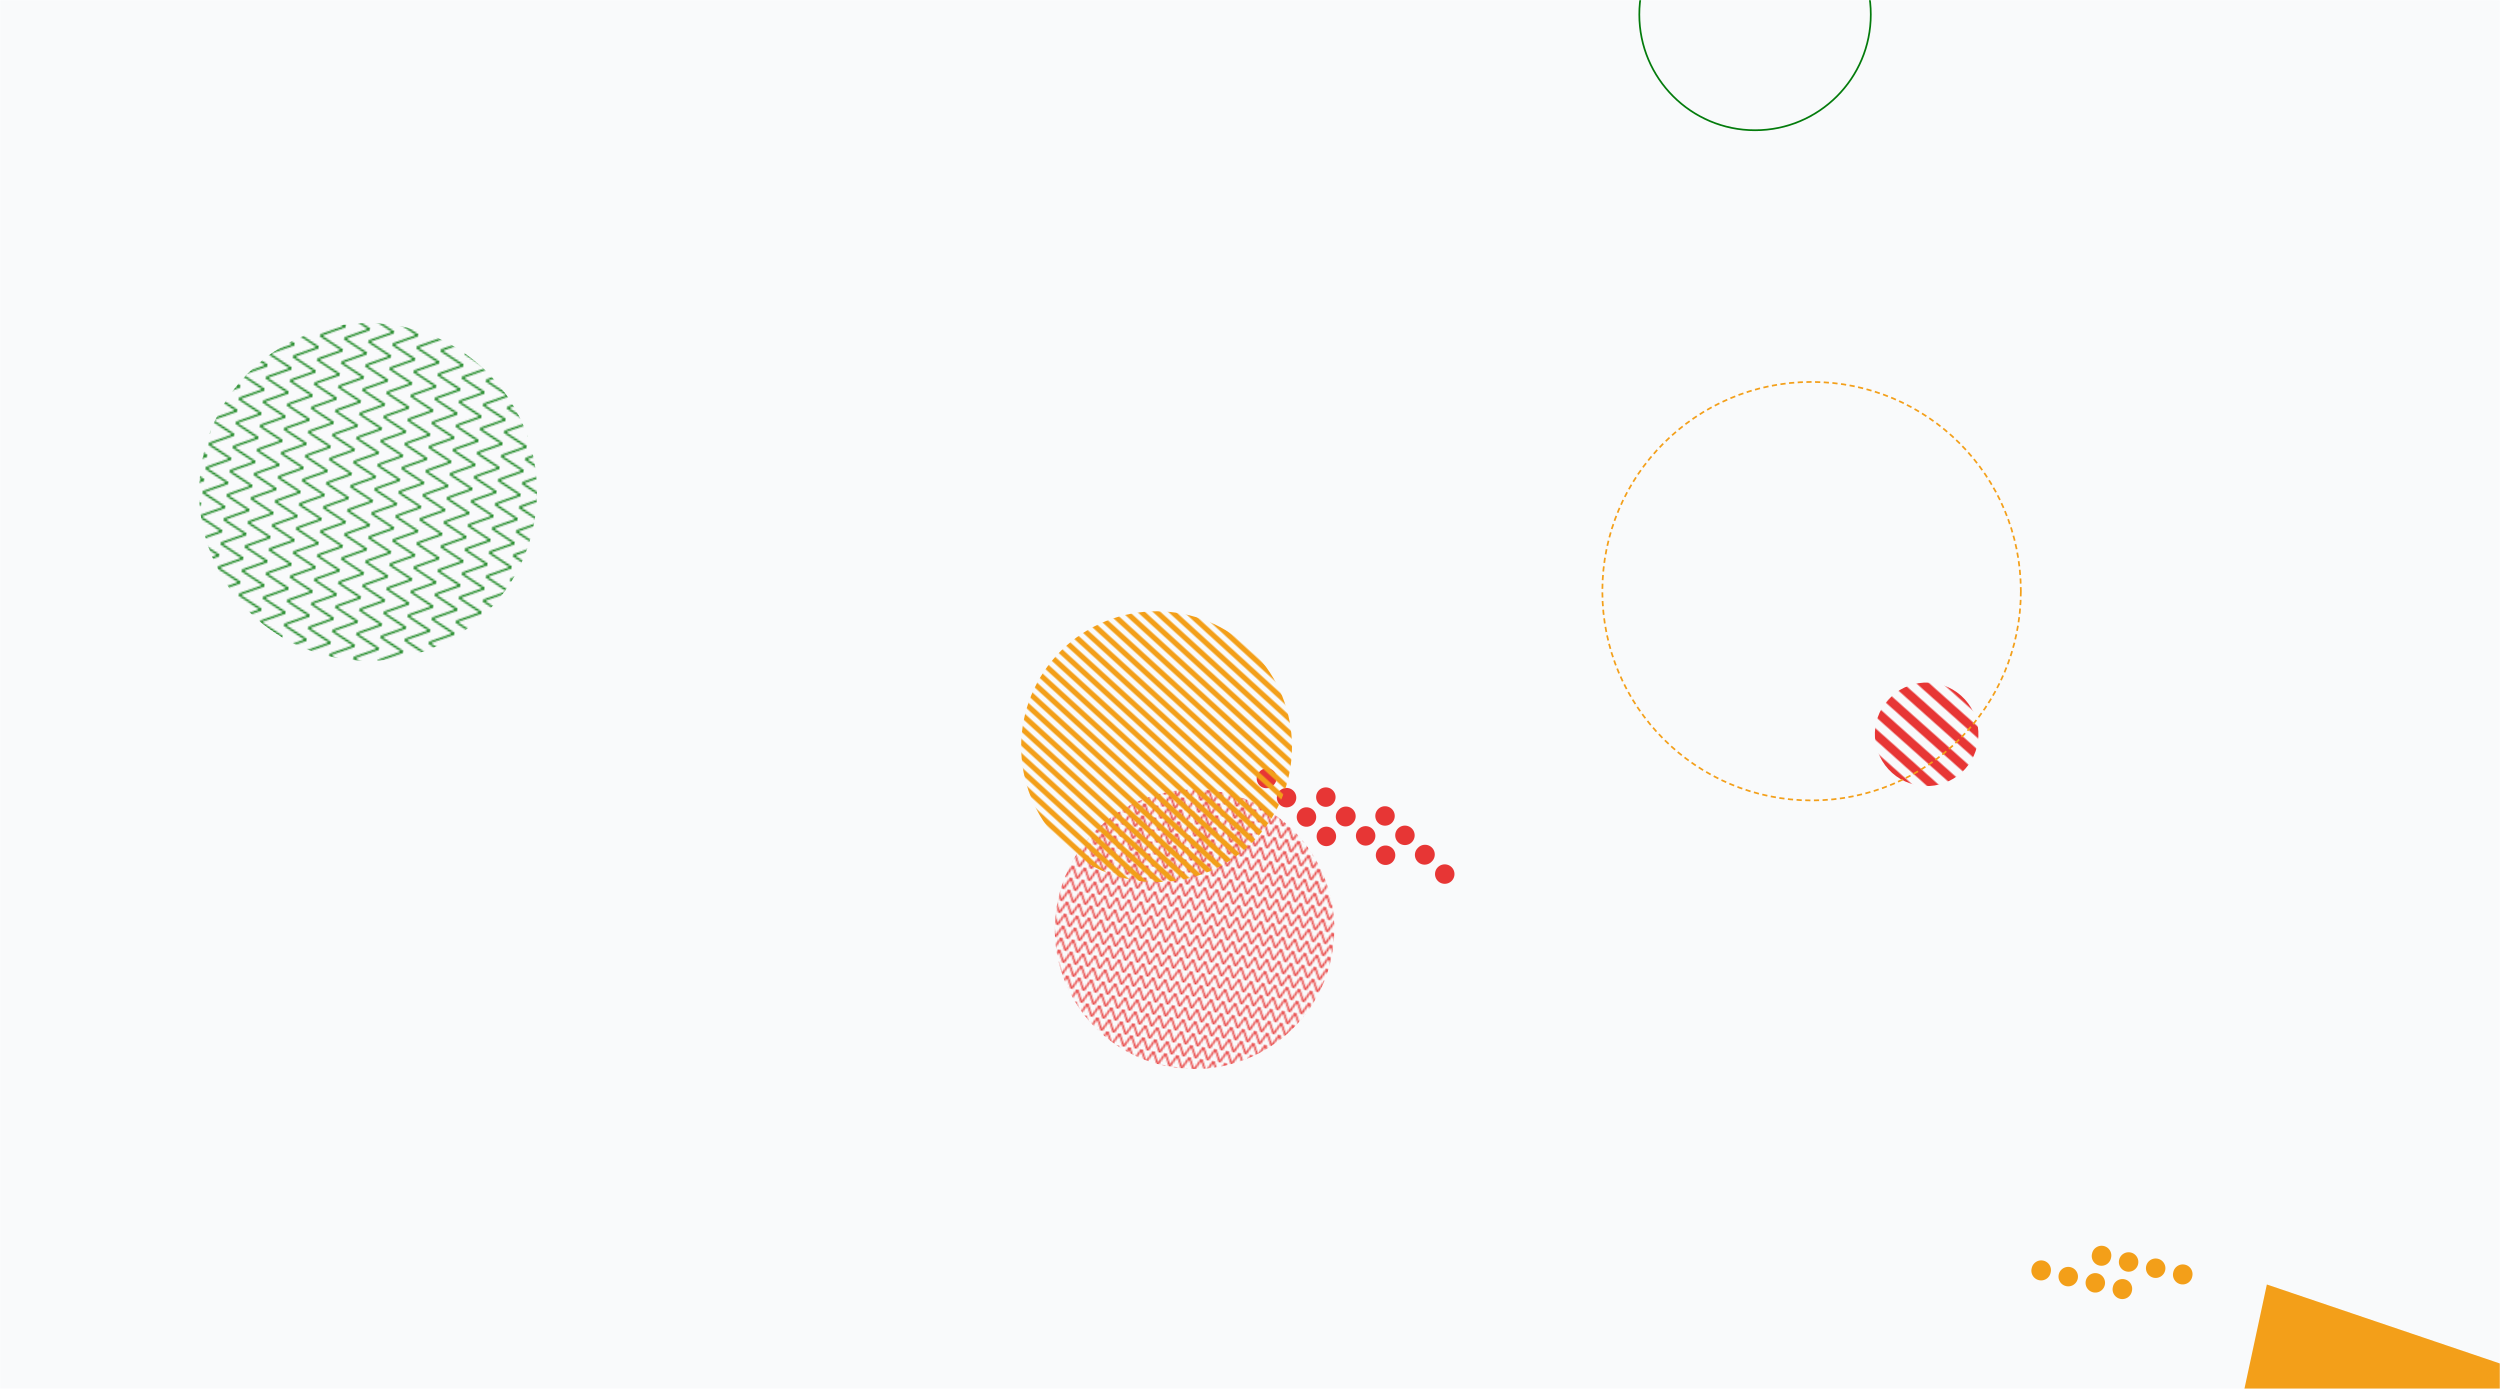 <svg xmlns="http://www.w3.org/2000/svg" version="1.1" xmlns:xlink="http://www.w3.org/1999/xlink" xmlns:svgjs="http://svgjs.dev/svgjs" width="1440" height="800" preserveAspectRatio="none" viewBox="0 0 1440 800"><g mask="url(&quot;#SvgjsMask3262&quot;)" fill="none"><rect width="1440" height="800" x="0" y="0" fill="rgba(249, 250, 251, 1)"></rect><rect width="389.2" height="389.2" clip-path="url(&quot;#SvgjsClipPath3263&quot;)" x="17.43" y="88.76" fill="url(&quot;#SvgjsPattern3264&quot;)" transform="rotate(97.12, 212.03, 283.36)"></rect><rect width="119.28" height="119.28" clip-path="url(&quot;#SvgjsClipPath3265&quot;)" x="1050.11" y="363.33" fill="url(&quot;#SvgjsPattern3266&quot;)" transform="rotate(41.73, 1109.75, 422.97)"></rect><path d="M793.76 466.09a5.6 5.6 0 1 0 8.03 7.81 5.6 5.6 0 1 0-8.03-7.81zM805.23 477.25a5.6 5.6 0 1 0 8.03 7.81 5.6 5.6 0 1 0-8.03-7.81zM816.7 488.41a5.6 5.6 0 1 0 8.02 7.81 5.6 5.6 0 1 0-8.02-7.81zM828.16 499.57a5.6 5.6 0 1 0 8.03 7.81 5.6 5.6 0 1 0-8.03-7.81zM759.67 455.24a5.6 5.6 0 1 0 8.03 7.81 5.6 5.6 0 1 0-8.03-7.81zM771.14 466.4a5.6 5.6 0 1 0 8.02 7.81 5.6 5.6 0 1 0-8.02-7.81zM782.6 477.56a5.6 5.6 0 1 0 8.03 7.81 5.6 5.6 0 1 0-8.03-7.81zM794.07 488.71a5.6 5.6 0 1 0 8.03 7.82 5.6 5.6 0 1 0-8.03-7.82zM725.58 444.39a5.6 5.6 0 1 0 8.02 7.81 5.6 5.6 0 1 0-8.02-7.81zM737.04 455.55a5.6 5.6 0 1 0 8.03 7.81 5.6 5.6 0 1 0-8.03-7.81zM748.51 466.71a5.6 5.6 0 1 0 8.03 7.81 5.6 5.6 0 1 0-8.03-7.81zM759.98 477.86a5.6 5.6 0 1 0 8.02 7.82 5.6 5.6 0 1 0-8.02-7.82z" fill="#e73635"></path><rect width="322" height="322" clip-path="url(&quot;#SvgjsClipPath3267&quot;)" x="527.07" y="374.24" fill="url(&quot;#SvgjsPattern3268&quot;)" transform="rotate(189.28, 688.07, 535.24)"></rect><circle r="120.53" cx="1043.48" cy="340.52" stroke="rgba(243, 159, 25, 1)" stroke-width="1" stroke-dasharray="3, 2"></circle><rect width="312" height="312" clip-path="url(&quot;#SvgjsClipPath3269&quot;)" x="510.19" y="274.1" fill="url(&quot;#SvgjsPattern3270&quot;)" transform="rotate(222.36, 666.19, 430.1)"></rect><circle r="66.667" cx="1010.91" cy="8.35" stroke="#037b0b" stroke-width="1"></circle><path d="M1205.03 722.07a5.6 5.6 0 1 0 10.91 2.51 5.6 5.6 0 1 0-10.91-2.51zM1220.62 725.66a5.6 5.6 0 1 0 10.92 2.5 5.6 5.6 0 1 0-10.92-2.5zM1236.21 729.24a5.6 5.6 0 1 0 10.92 2.51 5.6 5.6 0 1 0-10.92-2.51zM1251.81 732.82a5.6 5.6 0 1 0 10.91 2.51 5.6 5.6 0 1 0-10.91-2.51zM1170.26 730.5a5.6 5.6 0 1 0 10.91 2.51 5.6 5.6 0 1 0-10.91-2.51zM1185.85 734.08a5.6 5.6 0 1 0 10.92 2.51 5.6 5.6 0 1 0-10.92-2.51zM1201.44 737.67a5.6 5.6 0 1 0 10.92 2.5 5.6 5.6 0 1 0-10.92-2.5zM1217.04 741.25a5.6 5.6 0 1 0 10.91 2.51 5.6 5.6 0 1 0-10.91-2.51z" fill="rgba(243, 159, 25, 1)"></path><path d="M1511.69 809.68 L1281.61 851.93L1305.708 739.863z" fill="rgba(243, 159, 25, 1)"></path></g><defs><mask id="SvgjsMask3262"><rect width="1440" height="800" fill="#ffffff"></rect></mask><pattern x="0" y="0" width="13.9" height="13.9" patternUnits="userSpaceOnUse" id="SvgjsPattern3264"><path d="M0 13.9L6.95 0L13.9 13.9" stroke="#037b0b" fill="none"></path></pattern><clipPath id="SvgjsClipPath3263"><circle r="97.3" cx="212.03" cy="283.36"></circle></clipPath><pattern x="0" y="0" width="119.28" height="9.94" patternUnits="userSpaceOnUse" id="SvgjsPattern3266"><rect width="119.28" height="4.97" x="0" y="0" fill="#e73635"></rect><rect width="119.28" height="4.97" x="0" y="4.97" fill="rgba(0, 0, 0, 0)"></rect></pattern><clipPath id="SvgjsClipPath3265"><circle r="29.82" cx="1109.75" cy="422.97"></circle></clipPath><pattern x="0" y="0" width="7" height="7" patternUnits="userSpaceOnUse" id="SvgjsPattern3268"><path d="M0 7L3.5 0L7 7" stroke="#e73635" fill="none"></path></pattern><clipPath id="SvgjsClipPath3267"><circle r="80.5" cx="688.07" cy="535.24"></circle></clipPath><pattern x="0" y="0" width="312" height="6" patternUnits="userSpaceOnUse" id="SvgjsPattern3270"><rect width="312" height="3" x="0" y="0" fill="rgba(243, 159, 25, 1)"></rect><rect width="312" height="3" x="0" y="3" fill="rgba(0, 0, 0, 0)"></rect></pattern><clipPath id="SvgjsClipPath3269"><circle r="78" cx="666.19" cy="430.1"></circle></clipPath></defs></svg>